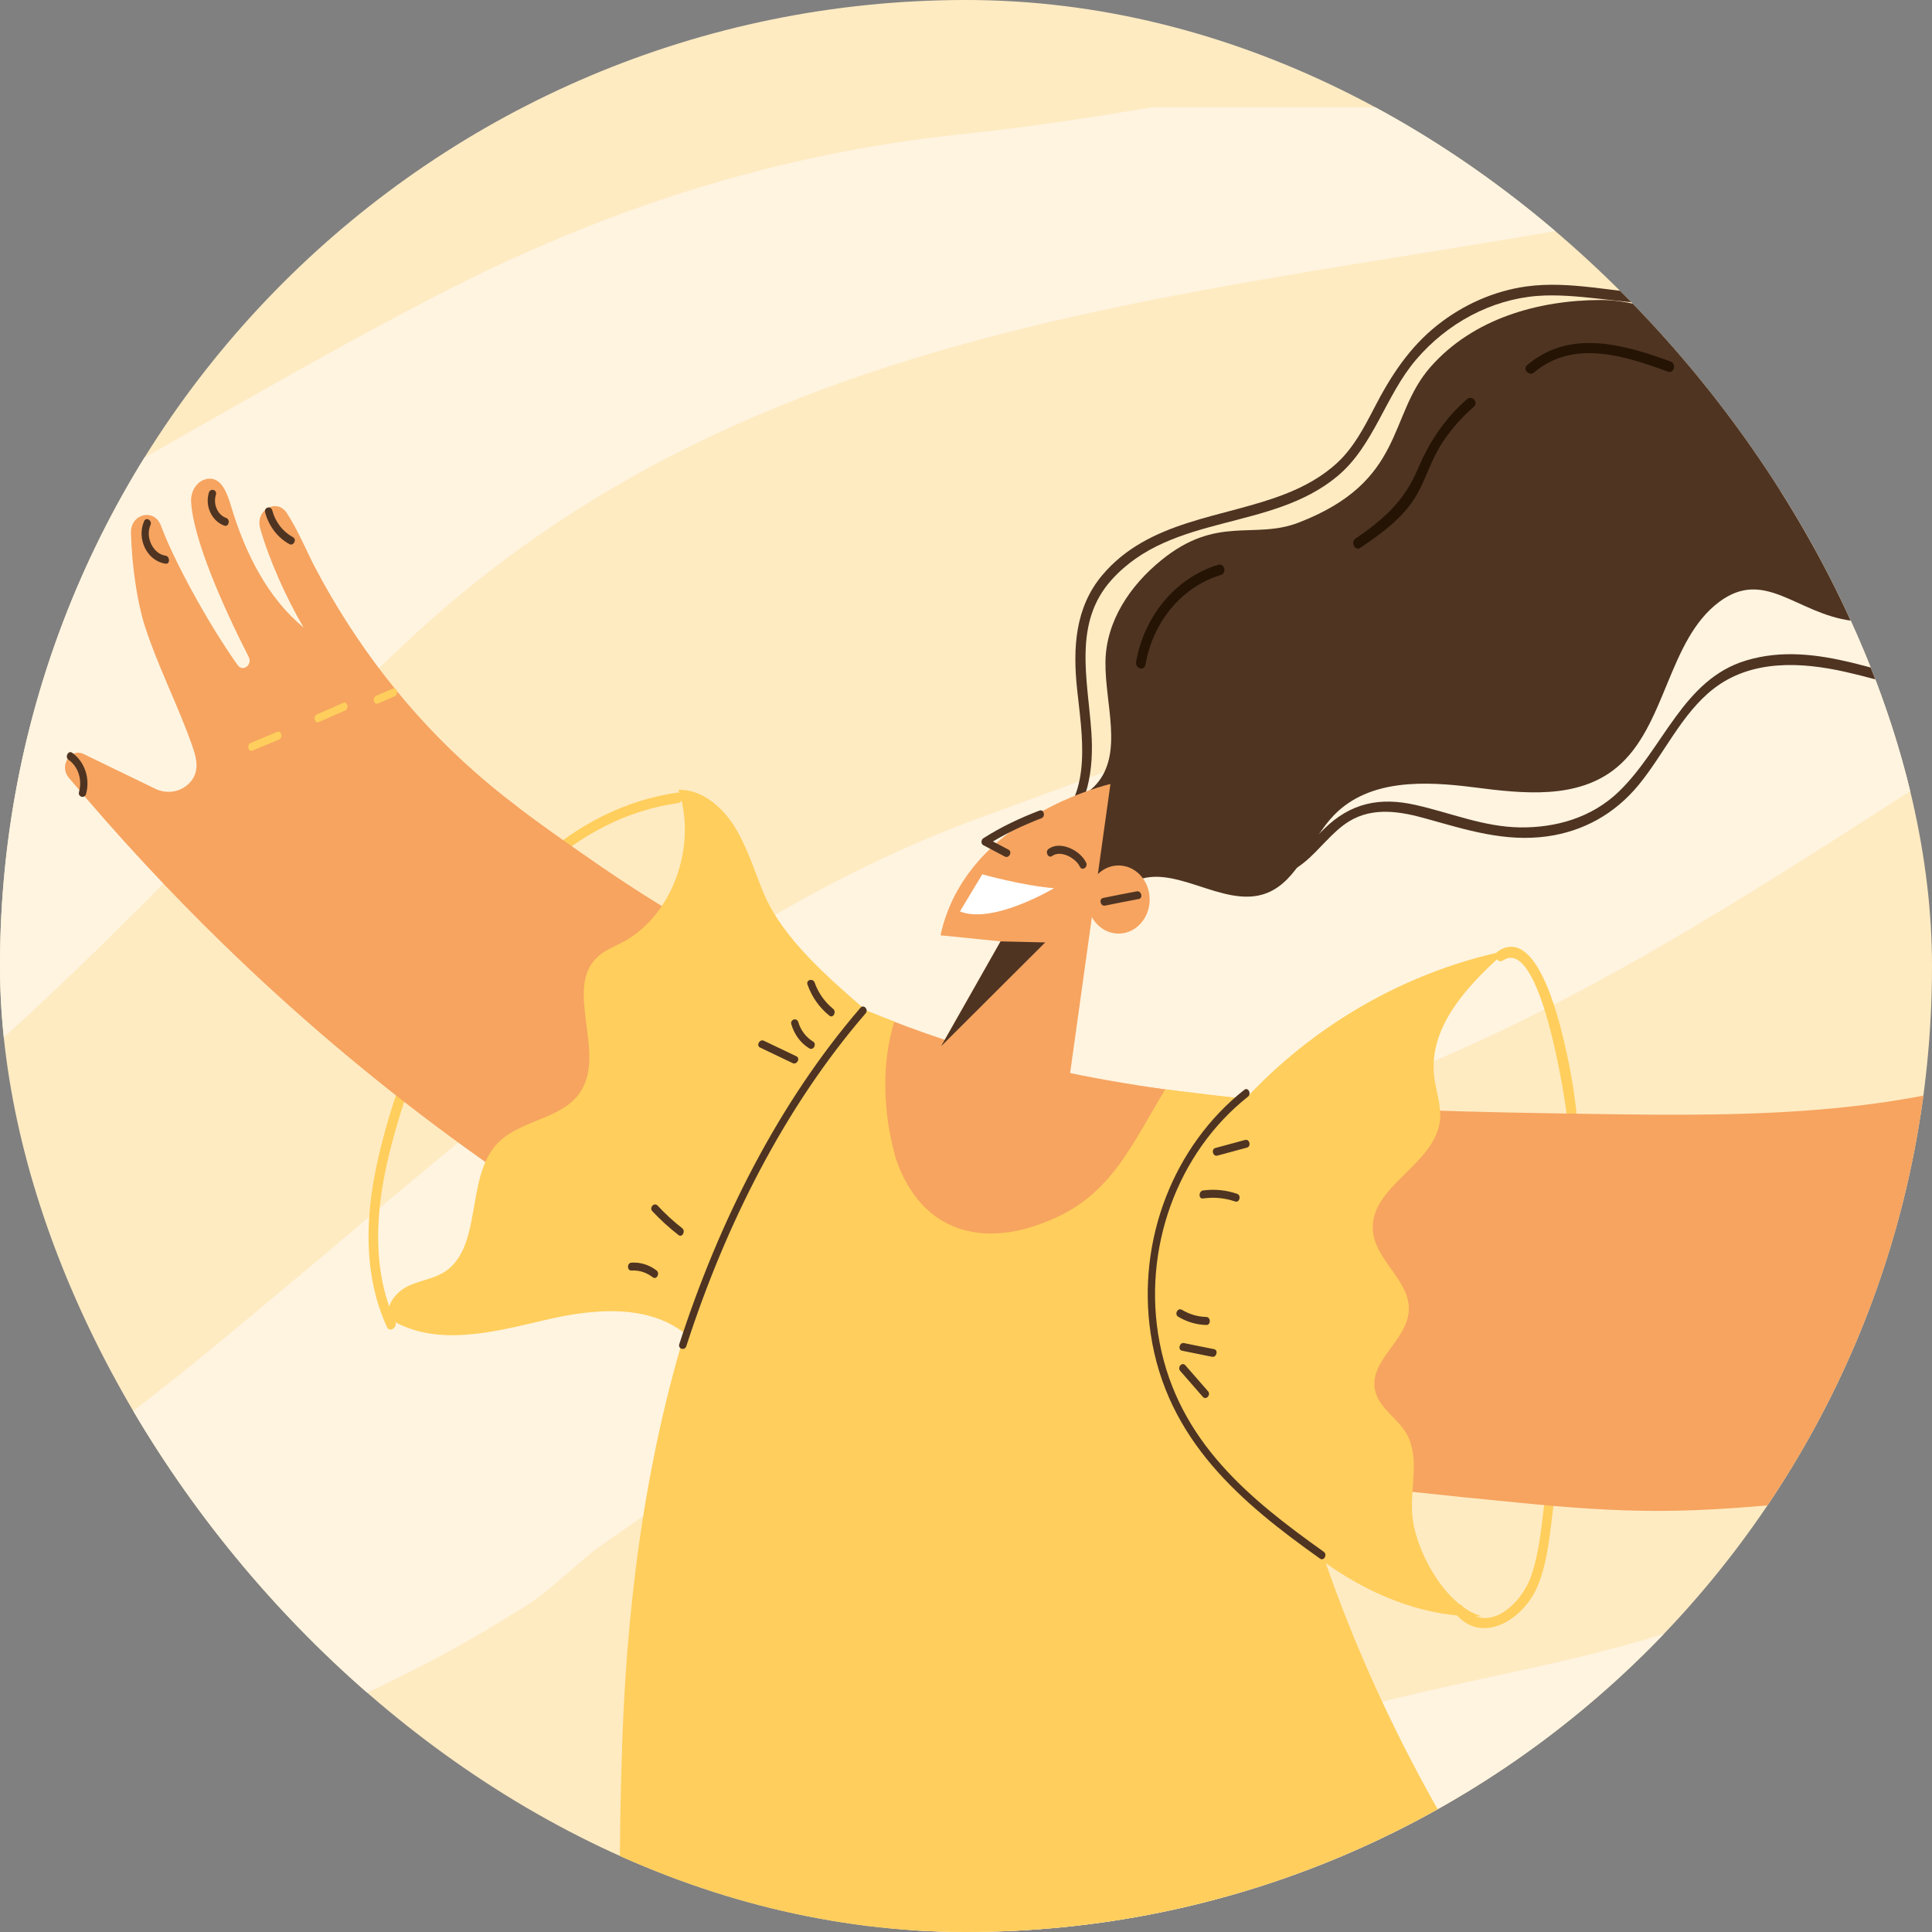 <svg width="270" height="270" viewBox="0 0 270 270" fill="none" xmlns="http://www.w3.org/2000/svg">
<rect x="0" y="0" width="270" height="270" fill="#808080" stroke="none"/>
<g clip-path="url(#clip0_2988_3830)">
<rect width="270" height="270" rx="135" fill="#FFEBC2"/>
<path d="M150.067 355.072C149.729 352.432 147.131 350.246 144.12 349.082C141.109 347.904 137.702 347.578 134.371 347.265C126.786 346.542 119.22 345.818 111.635 345.108C106.628 344.625 101.377 344.072 97.368 341.659C93.359 339.246 91.327 334.32 94.47 331.211C98.629 327.109 108.209 328.884 112.105 324.625C115.06 321.403 112.613 316.676 108.718 314.15C104.822 311.623 99.815 310.459 95.543 308.344C89.275 305.236 84.758 299.984 83.422 294.235C83.177 293.213 83.046 292.134 83.46 291.14C84.419 288.869 88.052 287.918 91.007 288.415C93.981 288.912 96.465 290.431 98.949 291.807C103.071 294.079 108.191 296.094 112.971 294.859C117.62 293.667 120.255 289.82 121.666 286.144C123.078 282.453 123.774 278.479 126.541 275.313C129.534 271.864 134.898 269.778 140.186 270.019C145.475 270.246 150.519 272.787 153.041 276.477C155.262 279.756 155.488 283.603 156.467 287.251C157.426 290.885 159.61 294.746 163.939 296.194C167.119 297.258 170.752 296.79 174.215 296.747C177.678 296.705 181.63 297.358 183.343 299.742C184.341 301.147 184.322 302.851 184.19 304.455C183.55 311.864 181.028 319.089 180.087 326.485C179.127 333.866 179.955 341.801 185.319 347.904L150.067 355.072Z" fill="#4F3422"/>
<path d="M160.975 15C152.071 16.497 143.113 17.861 134.007 18.796C108.393 21.509 84.407 29.189 60.853 41.391C26.906 58.93 -4.684 80.517 -40 93.52V174.679C-2.895 154.367 24.507 120.059 56.3 90.199C113.76 35.964 189.393 42.295 259.66 23.318C267.696 21.064 275.394 18.217 282.874 15L160.975 15Z" fill="#FFF4E0"/>
<path d="M248.927 68.508C211.727 86.581 174.527 100.592 136.08 114.603C102.187 127.25 74.907 150.305 45.567 175.154C19.29 197.022 -7.001 220.937 -40 224.08V286.321H-22.247C-11.907 268.204 5.562 256.12 23.653 248.366C40.187 241.59 56.3 235.26 72.007 225.326C76.14 223.072 79.447 219.455 83.58 216.282C104.247 201.826 122.433 189.624 143.1 175.154C155.093 167.014 165.84 159.794 178.647 156.176C217.92 144.434 249.32 121.379 284.053 99.688C299.204 90.258 315.426 85.306 332 83.498V53.43C303.555 52.422 275.312 55.476 248.927 68.508Z" fill="#FFF4E0"/>
<path d="M255.54 218.091C230.74 233.451 202.634 233.006 176.6 242.94C164.2 247.906 148.412 251.198 132.679 264.393C125.252 270.62 121.01 278.893 114.844 286.321H332V182.419C328.856 182.685 325.685 183.115 322.487 183.738C296.874 188.26 277.44 204.984 255.54 218.091Z" fill="#FFF4E0"/>
<path d="M203.372 225.475C207.196 230.082 213.111 226.156 214.948 221.517C216.401 217.868 216.668 213.667 217.172 209.774C217.75 205.394 218.269 201.015 218.743 196.635C220.477 180.496 222.493 163.626 219.039 147.584C218.283 144.113 215.097 129.093 209.361 132.937C208.619 133.44 209.301 134.721 210.042 134.219C215.289 130.715 218.787 153.716 219.084 156.846C219.855 165.07 219.514 173.375 218.862 181.599C218.135 190.569 217.172 199.522 216.016 208.427C215.512 212.337 215.26 216.521 213.985 220.236C212.651 224.145 207.834 228.638 204.351 224.437C203.743 223.723 202.794 224.761 203.372 225.475Z" fill="#FFCE5C"/>
<path d="M55.225 184.681C51.86 177.252 52.512 168.849 54.439 161.064C56.307 153.521 59.153 146.108 62.621 139.279C69.395 125.962 80.363 114.235 94.726 112.24C95.585 112.126 95.585 110.634 94.726 110.764C79.859 112.84 68.491 124.713 61.45 138.55C57.685 145.946 54.573 154.105 52.749 162.329C51.03 170.05 50.763 178.176 54.069 185.443C54.439 186.286 55.61 185.524 55.225 184.681Z" fill="#FFCE5C"/>
<path d="M324.707 197.446C319.045 197.024 313.101 196.489 308.773 197.041C299.42 198.225 290.675 202.653 281.589 205.329C272.251 208.071 262.557 208.979 252.923 209.855C245.897 210.504 238.872 211.152 231.831 211.152C225.383 211.169 218.936 210.666 212.518 210.033C202.335 209.044 191.959 207.989 181.554 206.578C158.031 203.399 134.434 198.436 112.957 188.509C107.74 186.092 102.582 183.513 97.498 180.771C73.545 167.86 51.163 151.38 31.154 131.899C23.624 124.567 16.435 116.83 9.617 108.688L9.587 108.655C8.224 107.017 9.854 104.486 11.692 105.379L21.697 110.229C23.283 110.991 25.18 110.748 26.455 109.45C27.996 107.877 27.463 105.914 26.855 104.195C24.869 98.55 22.112 93.246 20.259 87.552C19.222 84.341 18.436 79.296 18.303 74.479C18.229 71.77 21.578 70.975 22.497 73.473C24.232 78.177 28.915 86.887 33.214 92.954C33.925 93.959 35.319 92.921 34.755 91.802C31.094 84.633 27.003 75.322 26.707 70.132C26.618 68.526 27.655 67.05 29.108 66.904C30.961 66.709 31.761 68.947 32.295 70.748C34.266 77.317 37.423 83.594 42.433 87.698C40.121 83.789 37.616 78.307 36.356 73.814C35.645 71.283 38.668 69.564 40.076 71.689C41.559 73.927 42.967 77.269 43.975 79.199C49.726 90.164 57.33 99.928 66.282 107.812C71.796 112.678 77.799 116.814 83.772 120.95C94.948 128.655 107.888 135.808 121.05 141.242C128.55 144.308 136.109 146.838 143.446 148.606C153.644 151.056 164.049 152.613 174.543 153.618C190.566 155.159 206.767 155.435 222.686 155.678C244.934 156.019 267.819 156.068 288.585 147.179C292.913 145.33 301.495 142.037 309.218 140.009C311.515 139.409 312.612 143.043 310.448 144.097C304.415 147.065 297.478 150.261 291.757 152.499C290.927 152.824 290.275 153.586 290.127 154.543C289.786 156.765 292.958 156.311 294.988 155.743L319.875 148.801C322.498 148.071 324.232 151.721 322.217 153.716C321.061 154.851 319.623 155.808 318.274 156.473C313.131 159.004 305.038 161.939 298.027 164.729C295.759 165.638 296.648 169.417 299.02 168.947C305.942 167.6 316.036 164.356 324.499 161.826C327.138 161.031 328.694 164.989 326.397 166.627C320.497 170.796 314.302 174.17 307.824 177.057C300.072 180.528 301.614 187.584 307.068 188.606C310.166 189.19 313.071 189.498 314.983 189.514C317.755 189.547 322.024 190.439 325.759 192.045C328.457 193.229 327.553 197.657 324.707 197.446Z" fill="#F6A460"/>
<path d="M125.022 162.037C128.105 172.418 137.71 175.386 145.018 171.931C152.621 168.525 158.55 160.69 162.849 152.256C155.541 151.266 147.641 150.634 140.512 148.606C135.353 147.146 130.077 145.151 124.8 142.767C123.199 149.012 123.511 155.824 125.022 162.037Z" fill="#F6A460"/>
<path d="M182.473 209.741C182.162 208.703 181.851 207.649 181.539 206.578C178.842 197.316 176.292 187.422 175.67 177.852C175.003 167.6 174.662 159.685 174.528 153.618C172.646 153.44 164.701 152.467 162.834 152.24C157.794 160.674 154.993 167.406 146.055 170.796C137.473 174.251 128.847 172.402 125.23 162.02C123.451 155.808 123.081 148.995 124.978 142.767C123.659 142.264 122.354 141.745 121.035 141.21C113.357 148.201 107.369 157.414 102.923 167.114C100.877 171.558 99.069 176.116 97.483 180.771C90.724 200.479 87.759 221.761 86.989 242.653C85.921 271.671 87.107 301.403 91.791 330L255.991 323.09C224.524 290.552 196.11 255.629 182.473 209.741Z" fill="#FFCE5C"/>
<path d="M146.841 126.449C143.713 123.172 143.921 117.009 147.256 113.927C149.079 112.24 151.569 111.461 153.214 109.596C157.024 105.281 154.415 98.404 154.489 92.516C154.548 86.806 157.972 81.794 162.271 78.307C170.082 71.932 175.225 75.452 181.48 73.035C196.406 67.277 193.901 58.177 199.874 51.332C205.848 44.503 215.008 41.94 223.753 41.924C230.245 41.924 236.337 45.687 242.829 45.476C250.403 45.233 251.011 35.906 265.477 34.998C275.542 34.382 285.295 40.318 289.978 49.775C294.677 59.231 292.246 74.884 284.05 81.194C278.076 85.784 265.967 87.715 258.689 86.741C251.07 85.719 246.624 79.41 240.309 84.081C233.061 89.434 232.883 101.502 225.932 107.26C220.492 111.769 212.844 110.91 206.011 110.034C199.193 109.158 191.367 108.817 186.416 113.927C183.051 117.414 181.436 123.091 177.033 124.811C170.867 127.211 163.634 120.009 157.942 123.513C156.416 124.454 155.334 126.044 153.911 127.163C152.488 128.282 150.339 128.833 149.049 127.568L146.841 126.449Z" fill="#4F3422"/>
<path d="M148.1 116.457C152.088 113.083 152.888 107.487 152.517 102.264C151.999 94.835 149.953 87.017 155.349 81.032C163.782 71.689 177.597 74.284 186.89 66.563C191.989 62.329 193.605 55.306 197.873 50.294C202.261 45.136 208.412 41.859 214.845 41.356C225.532 40.529 240.443 47.228 248.476 35.922C250.966 32.403 252.345 24.325 246.742 23.303C245.008 22.995 242.903 23.757 242.192 25.655C241.465 27.601 243.407 28.866 244.978 28.315C245.808 28.023 245.453 26.596 244.623 26.888C244.267 26.579 243.926 26.255 243.57 25.947C243.941 25.379 244.43 25.022 245.038 24.844C245.69 24.617 246.475 24.649 247.113 24.909C248.713 25.558 249.366 27.52 249.38 29.24C249.41 32.143 247.869 34.852 245.927 36.717C242.073 40.399 236.589 41.324 231.653 41.113C225.546 40.853 219.469 39.199 213.348 40.026C208.857 40.643 204.529 42.54 200.867 45.444C196.969 48.542 194.361 52.516 192.019 57.074C190.61 59.799 189.173 62.508 186.994 64.568C184.845 66.595 182.28 67.99 179.627 69.028C171.06 72.402 160.536 72.597 153.985 80.448C150.25 84.941 149.909 90.569 150.531 96.36C151.183 102.54 152.681 110.748 147.433 115.16C146.737 115.743 147.404 117.025 148.1 116.457Z" fill="#4F3422"/>
<path d="M168.436 121.729C172.898 124.129 178.189 123.805 182.236 120.545C184.43 118.777 186.134 116.263 188.535 114.786C191.9 112.726 195.754 113.408 199.326 114.413C204.973 115.987 210.339 117.706 216.238 116.879C221.233 116.181 225.65 113.781 229.03 109.661C232.587 105.314 235.018 99.75 239.42 96.295C244.756 92.11 251.767 92.516 257.888 93.894C268.605 96.279 281.752 102.378 290.779 92.208C293.21 89.466 297.078 81.729 292.483 79.329C290.986 78.55 289 78.631 287.992 80.237C287.044 81.762 287.37 83.854 288.837 84.762C289.593 85.233 290.275 83.951 289.519 83.481C287.473 82.216 289.83 79.993 291.386 80.448C292.32 80.724 292.898 81.388 293.091 82.524C293.284 83.724 292.972 85.168 292.617 86.287C291.801 88.963 290.038 91.234 287.992 92.905C283.798 96.328 278.654 96.895 273.585 96.214C263.788 94.884 254.035 89.288 244.015 92.305C235.196 94.965 232.528 104.535 226.243 110.618C222.434 114.3 217.394 115.695 212.399 115.63C207.3 115.549 202.72 113.586 197.784 112.483C192.849 111.38 188.758 112.175 184.993 115.889C182.903 117.933 181.035 120.139 178.308 121.161C175.27 122.297 171.994 121.988 169.133 120.447C168.333 120.026 167.651 121.307 168.436 121.729Z" fill="#4F3422"/>
<path d="M97.275 187.844C92.073 182.004 83.402 182.767 76.109 184.486C68.817 186.205 60.739 188.346 54.306 184.226C53.861 182.296 55.447 180.463 57.122 179.685C58.812 178.906 60.709 178.711 62.265 177.657C67.349 174.186 65.141 164.843 69.261 160.074C72.581 156.246 79.029 156.603 81.445 152.029C84.306 146.611 79.133 138.339 83.239 133.992C84.291 132.872 85.743 132.353 87.048 131.656C93.94 128.006 97.498 118.241 94.815 110.391C97.957 110.277 100.803 112.613 102.596 115.435C104.39 118.258 105.383 121.583 106.672 124.713C109.37 131.218 115.936 136.765 121.035 141.226C121.702 141.81 119.968 142.669 120.264 143.545C120.546 144.389 120.398 145.313 120.235 146.189C118.619 155.305 116.974 164.486 113.772 173.083C110.571 181.68 105.635 189.741 98.609 194.964L97.275 187.844Z" fill="#FFCE5C"/>
<path d="M171.149 156.895C181.169 144.632 195.28 136.019 210.532 132.856C205.314 137.495 199.622 143.351 200.423 150.407C200.66 152.467 201.46 154.494 201.238 156.57C200.571 162.815 191.263 165.832 191.87 172.077C192.271 176.23 197.147 179.052 196.88 183.221C196.614 187.308 191.411 190.131 192.137 194.153C192.597 196.7 195.265 198.127 196.554 200.35C198.451 203.61 197.088 207.762 197.355 211.542C197.71 216.765 202.172 224.632 207.093 225.864C192.434 226.351 177.271 214.705 170.156 201.501C163.026 188.298 163.708 171.007 171.846 158.436L171.149 156.895Z" fill="#FFCE5C"/>
<path d="M184.993 216.862C174.751 209.563 164.731 201.517 162.063 187.649C159.543 174.575 164.553 161.047 174.41 153.261C174.929 152.84 174.425 151.883 173.891 152.304C164.079 160.058 158.847 173.213 160.803 186.351C163.026 201.307 173.565 210.066 184.474 217.819C185.037 218.208 185.541 217.251 184.993 216.862Z" fill="#4F3422"/>
<path d="M95.912 188.135C101.396 171.169 109.637 154.754 120.976 141.615C121.421 141.096 120.709 140.301 120.25 140.837C108.792 154.137 100.477 170.698 94.933 187.844C94.711 188.509 95.689 188.801 95.912 188.135Z" fill="#4F3422"/>
<path d="M88.249 177.56C89.345 177.495 90.324 177.819 91.228 178.501C91.761 178.906 92.28 177.949 91.747 177.544C90.724 176.765 89.508 176.376 88.263 176.457C87.596 176.473 87.596 177.592 88.249 177.56Z" fill="#4F3422"/>
<path d="M91.168 169.271C92.31 170.488 93.525 171.591 94.815 172.596C95.348 173.018 95.852 172.045 95.334 171.639C94.103 170.682 92.962 169.628 91.895 168.476C91.406 167.99 90.694 168.768 91.168 169.271Z" fill="#4F3422"/>
<path d="M106.228 146.4C107.74 147.13 109.266 147.844 110.778 148.574C111.371 148.849 111.89 147.892 111.297 147.617C109.785 146.887 108.259 146.173 106.747 145.443C106.154 145.167 105.635 146.124 106.228 146.4Z" fill="#4F3422"/>
<path d="M110.586 143.14C111.015 144.584 111.89 145.784 113.105 146.514C113.683 146.854 114.187 145.897 113.624 145.557C112.646 144.957 111.92 144.016 111.564 142.848C111.371 142.167 110.393 142.459 110.586 143.14Z" fill="#4F3422"/>
<path d="M112.853 137.609C113.491 139.377 114.513 140.82 115.907 141.94C116.44 142.361 116.944 141.404 116.425 140.983C115.269 140.042 114.365 138.777 113.846 137.317C113.594 136.652 112.601 136.944 112.853 137.609Z" fill="#4F3422"/>
<path d="M170.126 161.501C171.505 161.128 172.883 160.755 174.262 160.382C174.899 160.204 174.632 159.133 173.995 159.312C172.616 159.685 171.238 160.058 169.859 160.431C169.222 160.593 169.489 161.664 170.126 161.501Z" fill="#4F3422"/>
<path d="M168.125 167.487C169.652 167.276 171.134 167.406 172.616 167.909C173.239 168.119 173.506 167.049 172.883 166.838C171.327 166.303 169.741 166.157 168.125 166.368C167.488 166.465 167.473 167.584 168.125 167.487Z" fill="#4F3422"/>
<path d="M164.938 191.59C165.991 192.791 167.043 193.991 168.096 195.208C168.555 195.727 169.267 194.932 168.822 194.429C167.769 193.229 166.717 192.028 165.665 190.812C165.205 190.277 164.494 191.071 164.938 191.59Z" fill="#4F3422"/>
<path d="M165.205 188.768C166.599 189.044 167.992 189.32 169.385 189.612C170.023 189.741 170.304 188.671 169.652 188.541C168.259 188.265 166.865 187.99 165.472 187.698C164.835 187.568 164.553 188.638 165.205 188.768Z" fill="#4F3422"/>
<path d="M164.657 184.016C165.887 184.745 167.206 185.135 168.585 185.167C169.237 185.183 169.237 184.08 168.585 184.048C167.369 184.016 166.228 183.675 165.161 183.042C164.583 182.718 164.079 183.675 164.657 184.016Z" fill="#4F3422"/>
<path d="M9.572 106.173C10.951 107.147 11.514 108.979 11.04 110.683C10.847 111.364 11.825 111.656 12.018 110.975C12.641 108.785 11.825 106.449 10.091 105.2C9.543 104.811 9.024 105.784 9.572 106.173Z" fill="#4F3422"/>
<path d="M20.141 72.824C19.044 75.354 20.6 78.42 23.135 78.777C23.787 78.874 23.772 77.755 23.135 77.658C21.401 77.414 20.274 75.095 21.03 73.376C21.312 72.743 20.422 72.191 20.141 72.824Z" fill="#4F3422"/>
<path d="M29.197 68.834C28.604 70.732 29.612 72.84 31.346 73.457C31.969 73.684 32.236 72.613 31.613 72.386C30.383 71.948 29.76 70.44 30.175 69.126C30.383 68.461 29.404 68.169 29.197 68.834Z" fill="#4F3422"/>
<path d="M37.053 71.608C37.572 73.538 38.787 75.127 40.432 76.036C41.01 76.36 41.529 75.403 40.951 75.079C39.528 74.3 38.49 72.986 38.046 71.316C37.838 70.618 36.86 70.91 37.053 71.608Z" fill="#4F3422"/>
<path d="M35.304 104.892C36.534 104.373 37.764 103.87 38.994 103.351C39.602 103.092 39.335 102.021 38.728 102.28C37.497 102.8 36.267 103.302 35.037 103.821C34.429 104.065 34.696 105.152 35.304 104.892Z" fill="#FFCE5C"/>
<path d="M44.568 100.902C45.783 100.366 47.013 99.831 48.229 99.296C48.822 99.036 48.57 97.95 47.962 98.225C46.746 98.761 45.516 99.296 44.301 99.831C43.693 100.091 43.96 101.161 44.568 100.902Z" fill="#FFCE5C"/>
<path d="M52.838 98.306C53.609 97.982 54.38 97.641 55.151 97.317C55.758 97.057 55.491 95.987 54.884 96.246C54.113 96.571 53.342 96.912 52.572 97.236C51.964 97.479 52.231 98.566 52.838 98.306Z" fill="#FFCE5C"/>
<path d="M160.077 92.889C161.144 86.839 165.19 81.989 170.63 80.35C171.475 80.091 171.119 78.663 170.274 78.923C164.405 80.691 159.929 85.947 158.772 92.499C158.609 93.44 159.914 93.83 160.077 92.889Z" fill="#251404"/>
<path d="M190.121 76.555C193.249 74.414 196.48 72.143 198.333 68.526C199.37 66.514 200.067 64.325 201.238 62.394C202.542 60.253 204.158 58.436 205.981 56.831C206.663 56.23 205.699 55.192 205.018 55.776C201.994 58.42 199.771 61.664 198.155 65.509C196.243 70.083 193.249 72.662 189.425 75.273C188.698 75.776 189.38 77.058 190.121 76.555Z" fill="#251404"/>
<path d="M214.385 52.062C219.944 47.358 227.132 49.759 233.12 51.948C233.951 52.257 234.306 50.813 233.476 50.521C226.895 48.136 219.425 45.931 213.422 51.024C212.725 51.592 213.703 52.63 214.385 52.062Z" fill="#251404"/>
<path d="M258.066 46.644C261.372 43.157 266.041 41.989 270.413 43.546C271.243 43.838 271.599 42.411 270.769 42.119C265.937 40.416 260.749 41.762 257.103 45.606C256.466 46.255 257.429 47.309 258.066 46.644Z" fill="#FFCE5C"/>
<path d="M148.96 154.218L155.186 109.563C155.186 109.563 134.998 114.17 131.44 130.715L139.845 131.558L131.025 147.081C127.794 152.775 130.24 160.301 136.035 162.475C136.139 162.507 136.228 162.556 136.332 162.588C142.009 164.681 148.056 160.69 148.96 154.218Z" fill="#F6A460"/>
<path d="M158.461 129.855C156.371 131.153 153.718 130.342 152.532 128.055C151.347 125.768 152.088 122.864 154.178 121.567C156.268 120.269 158.921 121.08 160.107 123.367C161.278 125.654 160.551 128.558 158.461 129.855Z" fill="#F6A460"/>
<path d="M154.43 126.563C156.001 126.238 157.572 125.93 159.143 125.638C159.78 125.525 159.514 124.454 158.876 124.568C157.305 124.859 155.734 125.168 154.163 125.492C153.525 125.622 153.792 126.692 154.43 126.563Z" fill="#4F3422"/>
<path d="M139.83 131.559L131.529 146.206L146.07 131.705L139.83 131.559Z" fill="#4F3422"/>
<path d="M137.28 122.183C137.28 122.183 142.72 123.74 147.3 124.13C147.3 124.13 138.763 129.239 134.153 127.374L137.28 122.183Z" fill="white"/>
<path d="M145.27 113.278C142.587 114.3 139.86 115.581 137.414 117.155C137.103 117.349 137.058 117.933 137.414 118.112C138.422 118.647 139.415 119.166 140.423 119.701C141.016 120.01 141.52 119.053 140.942 118.744C139.934 118.209 138.941 117.69 137.933 117.155C137.933 117.479 137.933 117.787 137.933 118.112C140.304 116.587 142.943 115.354 145.536 114.349C146.159 114.121 145.892 113.051 145.27 113.278Z" fill="#4F3422"/>
<path d="M147.048 119.62C148.219 118.761 150.339 119.896 150.917 121.129C151.213 121.761 152.088 121.21 151.791 120.561C150.961 118.809 148.145 117.447 146.529 118.647C145.996 119.053 146.514 120.026 147.048 119.62Z" fill="#4F3422"/>
</g>
<defs>
<clipPath id="clip0_2988_3830">
<rect width="270" height="270" rx="135" fill="white"/>
</clipPath>
</defs>
</svg>

